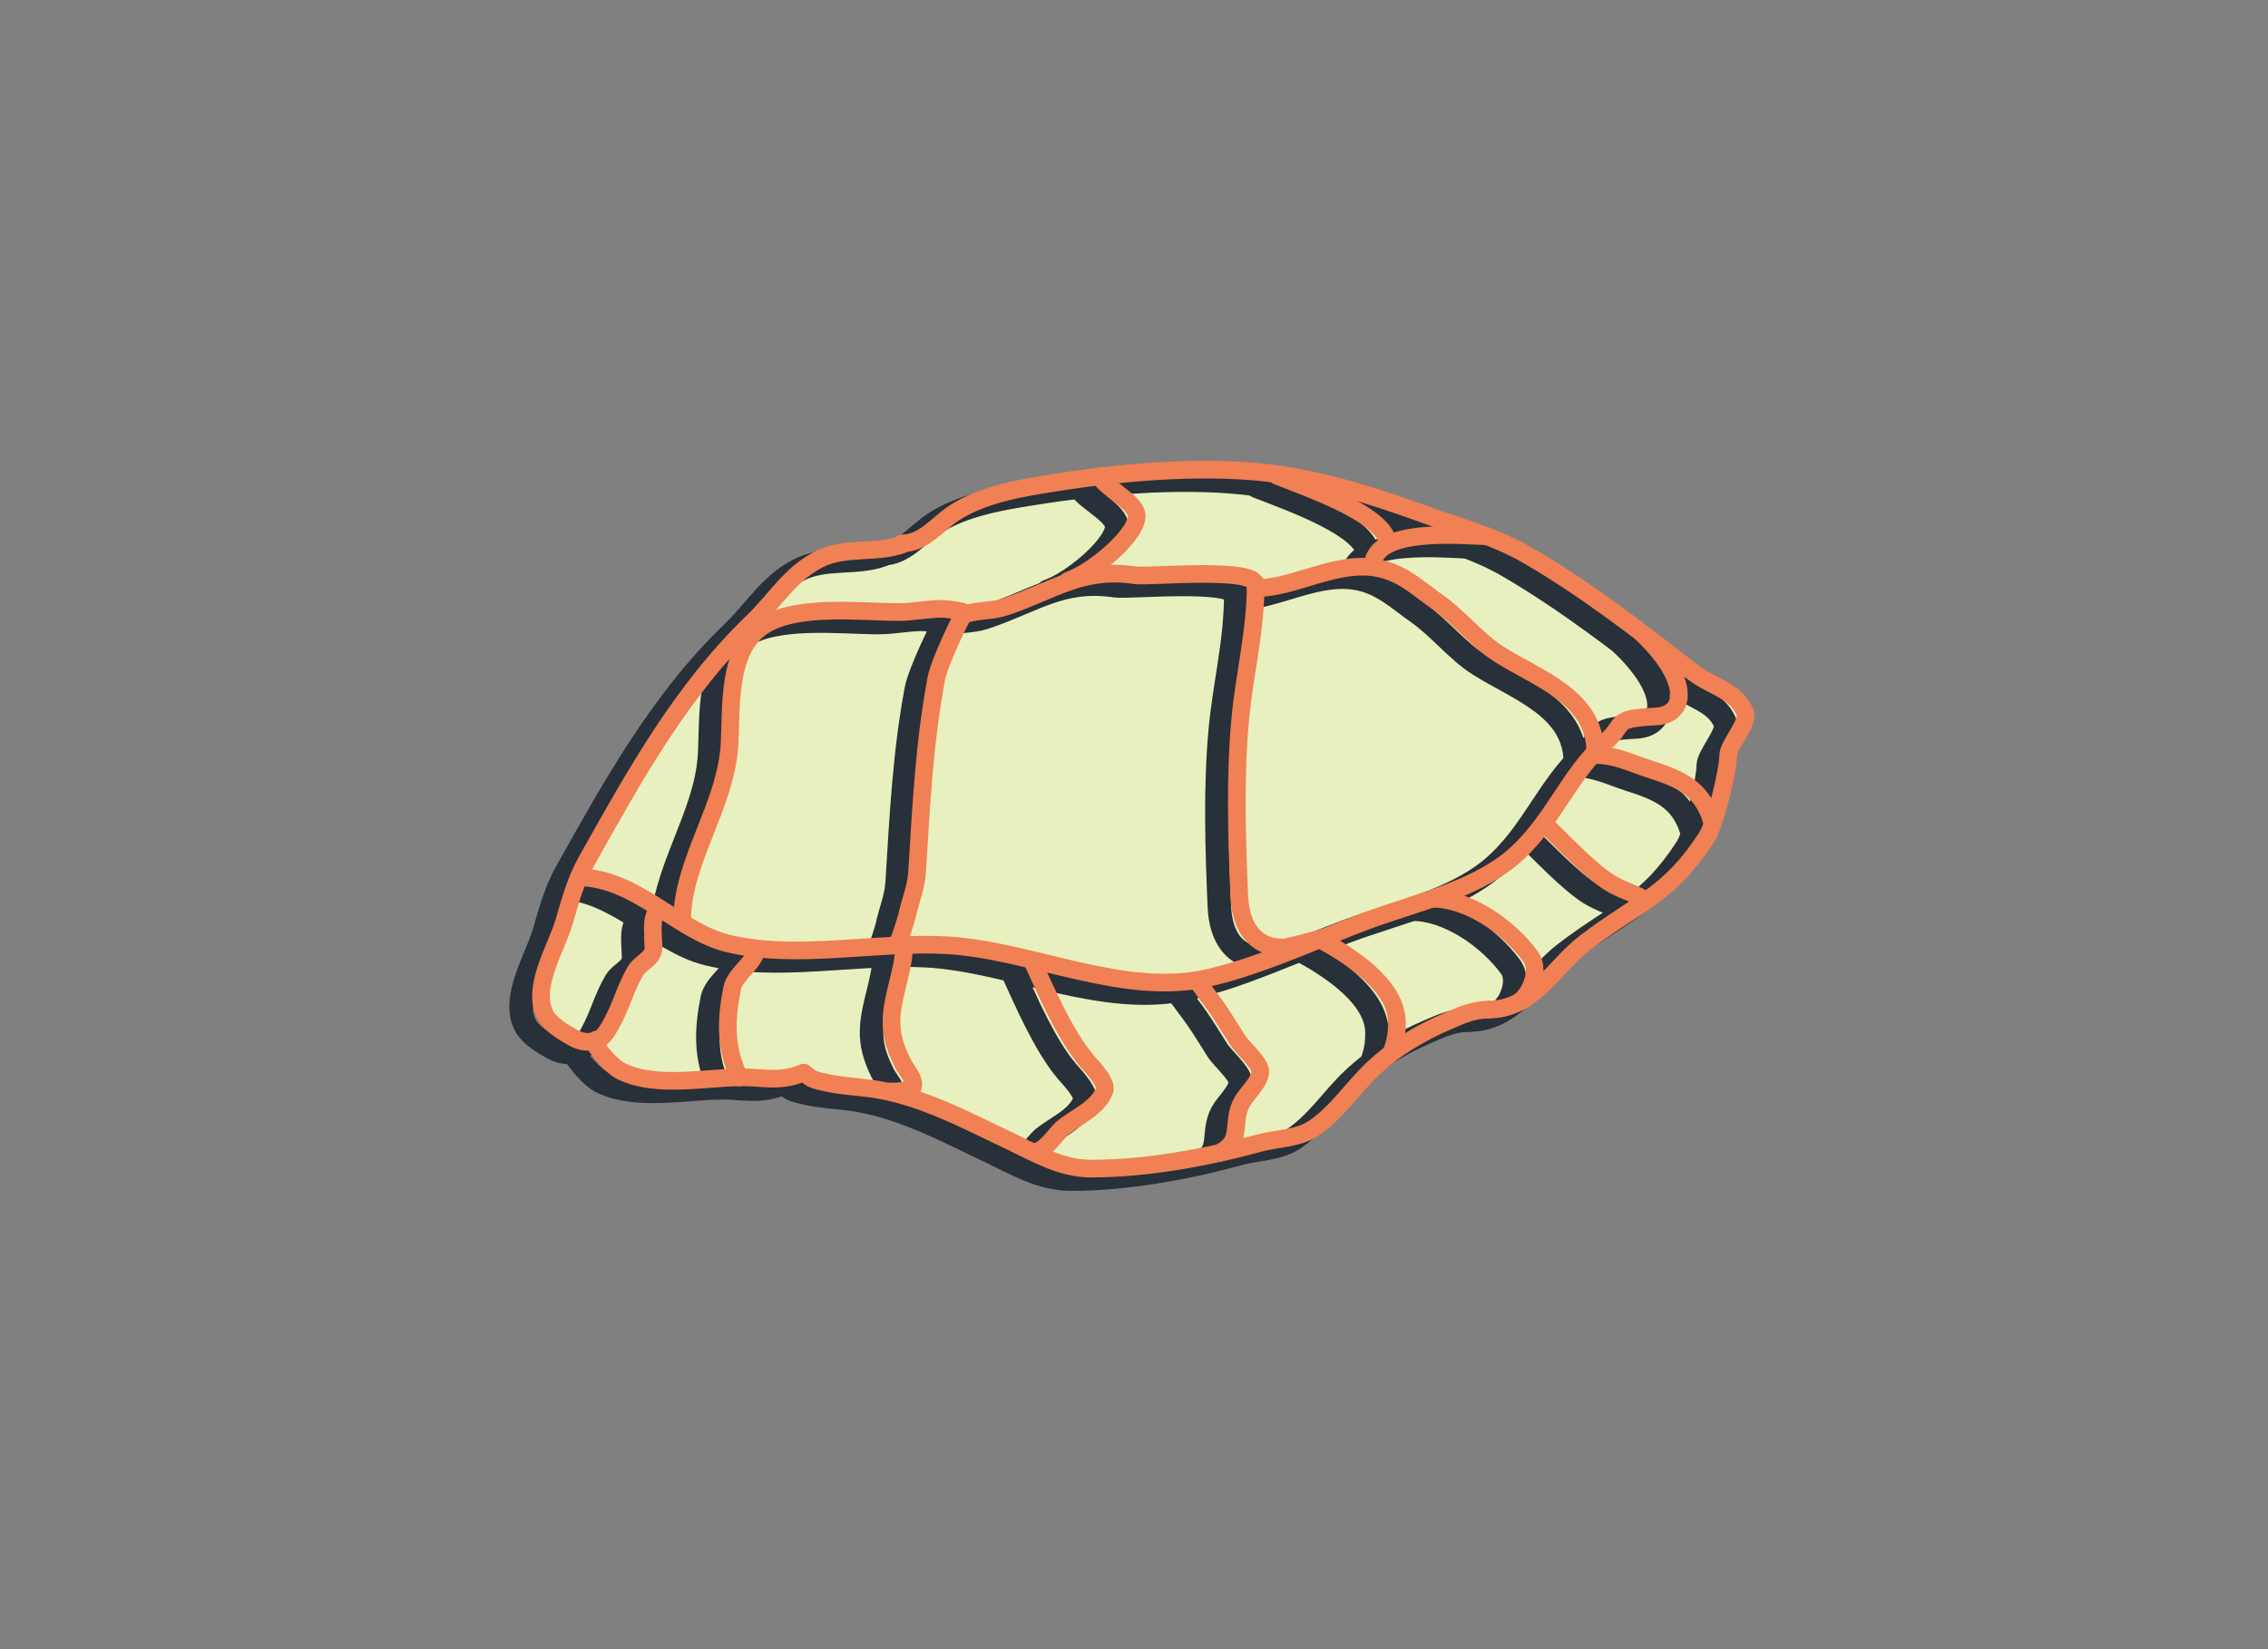 <?xml version="1.0" encoding="UTF-8" standalone="no"?>
<!DOCTYPE svg PUBLIC "-//W3C//DTD SVG 1.1//EN" "http://www.w3.org/Graphics/SVG/1.1/DTD/svg11.dtd">
<svg width="100%" height="100%" viewBox="0 0 803 584" version="1.1" xmlns="http://www.w3.org/2000/svg" xmlns:xlink="http://www.w3.org/1999/xlink" xml:space="preserve" xmlns:serif="http://www.serif.com/" style="fill-rule:evenodd;clip-rule:evenodd;stroke-linecap:round;stroke-linejoin:round;stroke-miterlimit:1.5;">
    <rect x="0" y="0" width="803" height="584" fill="#808080" stroke="none"/>
    <rect id="CAPARAZON" x="0" y="0" width="802.553" height="583.805" style="fill:none;"/>
    <g>
        <g>
            <path d="M210.213,368.911C201.099,373.724 191.682,359.671 191.753,351.772C191.814,344.991 198.458,330.311 199.956,326.314C202.615,319.219 204.339,311.709 207.825,304.989C224.618,272.616 242.768,246.597 266.78,220.14C273.447,212.794 281.046,203.182 289.907,198.186C299.103,193.001 310.123,196.354 319.722,192.781L319.583,192.402C327.555,192.402 331.928,185.107 338.17,181.555C348.224,175.833 357.109,173.492 368.435,171.766C393.185,167.995 417.252,164.932 442.374,166.845C467.082,168.726 481.979,174.681 505.269,182.401C515.707,185.86 531.378,191.009 540.988,196.604C571.546,214.396 571.147,217.85 599.863,238.258C602.652,240.24 617.617,246.077 618.053,252.269C618.314,255.973 612.909,264.415 612.046,267.521C608.478,280.364 611.011,284.503 604.394,296.567C594.684,314.269 576.389,321.779 561.439,333.815C551.093,342.145 542.578,357.495 527.282,357.495L527.077,357.561C521.739,357.561 517.518,359.537 512.66,361.637C502.909,365.852 493.92,371.2 486.12,378.598C479.026,385.326 473.193,394.442 464.888,399.795C459.603,403.202 451.928,403.17 445.975,404.809C427.319,409.945 405.838,413.834 386.511,413.834C375.685,413.834 366.727,408.324 357.247,403.827C341.643,396.424 325.685,387.802 308.311,385.466C303.083,384.764 297.813,384.548 292.65,383.381C290.917,382.99 289.045,382.658 287.443,381.851C286.914,381.584 284.928,379.794 284.89,380.076L284.715,379.832C276.125,383.474 269.892,381.348 262.393,381.476C249.547,381.696 232.51,385.212 220.484,379.517C216.637,377.695 212.507,372.491 210.213,368.911Z" style="fill:rgb(231,240,190);"/>
            <g>
                <path d="M204.21,371.857C201.543,373.266 198.436,372.614 195.871,371.187C192.712,369.428 188.147,366.762 186.25,363.519C180.596,353.856 190.154,339.09 192.717,330.027C194.744,322.862 196.924,315.234 200.587,308.701C217.613,278.333 234.244,248.175 259.542,223.853C267.549,216.154 272.503,207.211 282.669,201.898C292.034,197.004 303.174,199.958 312.484,196.493" style="fill:none;stroke:rgb(40,48,57);stroke-width:8.33px;"/>
                <path d="M312.344,196.114C320.057,196.114 324.902,189.131 330.932,185.267C339.829,179.566 350.98,177.199 361.196,175.479C384.641,171.532 411.357,168.817 435.135,170.557C457.107,172.165 477.467,178.664 498.031,186.113C510.066,190.473 522.628,193.854 533.75,200.317C554.8,212.549 573.468,227.162 592.624,241.97C599.035,246.926 607.551,248.144 610.815,255.982C612.3,259.547 604.808,267.514 604.808,271.234C604.808,276.559 600.232,295.555 597.156,300.28C583.588,321.118 573.266,322.973 554.201,337.528C542.938,346.127 535.843,361.208 520.044,361.208" style="fill:none;stroke:rgb(40,48,57);stroke-width:8.33px;"/>
                <path d="M519.839,361.274C514.5,361.274 510.279,363.249 505.421,365.349C495.671,369.564 486.682,374.913 478.881,382.311C471.788,389.038 465.954,398.155 457.649,403.508C452.364,406.914 444.69,406.882 438.737,408.521C420.081,413.657 398.6,417.546 379.273,417.546C368.446,417.546 359.488,412.037 350.009,407.54C334.404,400.136 318.447,391.515 301.073,389.179C295.845,388.476 290.574,388.26 285.411,387.094C283.678,386.702 281.806,386.371 280.204,385.563C279.676,385.297 277.689,383.507 277.651,383.788" style="fill:none;stroke:rgb(40,48,57);stroke-width:8.33px;"/>
                <path d="M277.477,383.544C268.887,387.186 262.654,385.061 255.155,385.189C242.309,385.409 225.272,388.925 213.246,383.229C209.399,381.407 205.269,376.203 202.974,372.624" style="fill:none;stroke:rgb(40,48,57);stroke-width:8.33px;"/>
                <path d="M197.875,314.432C217.89,314.432 232.809,333.385 250.462,337.747C274.846,343.772 303.446,336.99 328.359,338.453C358.395,340.217 390.781,356.937 420.783,349.991C440.162,345.504 458.892,336.447 477.496,329.551C493.609,323.578 514.412,319.001 527.955,307.746C542.566,295.604 548.005,278.29 561.645,266.172C568.803,259.811 563.446,258.227 579.215,257.426C590.231,256.867 591.578,244.502 574.094,227.804" style="fill:none;stroke:rgb(40,48,57);stroke-width:8.33px;"/>
                <path d="M437.537,210.304C437.537,227.452 433.579,241.949 432.041,258.625C430.17,278.908 430.85,300.74 431.729,321.096C432.178,331.485 436.862,339.269 447.297,339.269C448.83,339.269 460.768,336.068 464.268,334.898" style="fill:none;stroke:rgb(40,48,57);stroke-width:8.33px;"/>
                <path d="M437.654,211.99C451.462,211.99 466.57,201.79 481.366,205.017C489.833,206.865 495.308,212.243 502.105,217.034C509.689,222.38 515.84,230.38 523.55,235.288C537.565,244.209 557.766,250.518 557.766,270.109" style="fill:none;stroke:rgb(40,48,57);stroke-width:8.33px;"/>
                <path d="M519.6,193.608C512.883,193.608 478.987,189.811 478.987,204.312" style="fill:none;stroke:rgb(40,48,57);stroke-width:8.33px;"/>
                <path d="M437.47,210.769C437.58,204.391 399.518,208.123 394.883,207.428C375.871,204.576 365.88,212.982 348.588,218.696C343.676,220.319 338.818,219.588 334.043,221.483C333.507,221.696 325.551,238.136 324.433,244.116C320.126,267.162 319.123,289.106 317.649,312.496C317.291,318.166 315.215,322.63 314.055,328.151C313.891,328.931 310.971,338.356 310.446,338.356" style="fill:none;stroke:rgb(40,48,57);stroke-width:8.33px;"/>
                <path d="M260.374,227.372L260.374,223.873" style="fill:none;stroke:rgb(40,48,57);stroke-width:8.33px;"/>
                <path d="M234.452,329.73C234.452,308.667 250.037,289.063 251.251,267.134C251.973,254.083 250.3,233.413 263.433,225.17C275.41,217.652 297.672,220.452 311.147,220.452C316.27,220.452 321.313,219.313 326.472,219.313C328.84,219.313 335.826,220.502 333.461,220.6" style="fill:none;stroke:rgb(40,48,57);stroke-width:8.33px;"/>
                <path d="M382.578,172.248C382.205,175.18 394.526,180.945 395.336,185.775C396.463,192.49 379.906,206.429 371.027,209.373" style="fill:none;stroke:rgb(40,48,57);stroke-width:8.33px;"/>
                <path d="M445.212,172.274C455.292,176.253 484.355,186.233 484.355,196.523" style="fill:none;stroke:rgb(40,48,57);stroke-width:8.33px;"/>
                <path d="M204.393,371.787C206.705,371.425 208.422,367.949 209.45,366.132C212.827,360.157 214.499,353.268 218.004,347.471C219.644,344.758 223.226,343.654 224.169,340.453C224.994,337.653 222.013,326.159 227.319,326.159" style="fill:none;stroke:rgb(40,48,57);stroke-width:8.33px;"/>
                <path d="M254.785,385.267C249.286,374.503 250.173,363.681 252.179,353.654C253.223,348.431 260.593,344.473 260.593,339.886" style="fill:none;stroke:rgb(40,48,57);stroke-width:8.33px;"/>
                <path d="M313.045,338.534C313.045,348.455 307.55,358.421 308.752,368.607C309.259,372.904 310.892,376.941 312.878,380.729C314.181,383.215 316.643,385.435 316.268,388.41C316.049,390.151 309.758,390.235 308.097,390.235" style="fill:none;stroke:rgb(40,48,57);stroke-width:8.33px;"/>
                <path d="M358.316,343.78C363.428,354.887 369.796,369.874 377.662,379.285C379.174,381.094 385.038,387.008 384.02,389.831C381.794,396 374.234,399.121 369.502,402.879C366.657,405.137 363.021,411.619 359.073,411.619" style="fill:none;stroke:rgb(40,48,57);stroke-width:8.33px;"/>
                <path d="M416.286,351.165C416.696,350.683 419.729,355.106 420.105,355.616C421.361,357.317 422.663,358.965 423.86,360.711C426.414,364.434 428.72,368.296 431.159,372.092C432.803,374.651 438.772,379.865 439.113,382.739C439.543,386.375 434.507,390.729 432.767,393.844C428.603,401.296 433.45,407.685 424.672,411.971" style="fill:none;stroke:rgb(40,48,57);stroke-width:8.33px;"/>
                <path d="M460.66,336.582C470.721,342.068 487.529,352.622 487.529,365.772C487.529,369.752 487.053,372.663 485.629,376.318" style="fill:none;stroke:rgb(40,48,57);stroke-width:8.33px;"/>
                <path d="M500.053,321.963C513.01,321.963 527.277,332.129 534.767,342.305C537.473,345.98 536.193,351.274 534.086,354.876C533.764,355.425 531.634,358.277 531.032,358.277" style="fill:none;stroke:rgb(40,48,57);stroke-width:8.33px;"/>
                <path d="M539.891,295.579C545.37,300.69 555.806,312.038 563.187,316.507C566.131,318.29 569.343,319.384 572.457,320.805C572.915,321.014 574.75,321.802 574.912,322.331" style="fill:none;stroke:rgb(40,48,57);stroke-width:8.33px;"/>
                <path d="M558.501,271.119C564.769,271.119 570.748,274.057 576.649,275.966C587.125,279.355 595.505,282.423 599.051,294.529" style="fill:none;stroke:rgb(40,48,57);stroke-width:8.33px;"/>
            </g>
        </g>
        <g>
            <path d="M211.262,368.145C208.596,369.553 205.488,368.902 202.924,367.474C199.764,365.715 195.2,363.049 193.303,359.807C187.649,350.144 197.206,335.378 199.77,326.314C201.797,319.149 203.976,311.522 207.64,304.989C224.666,274.621 241.297,244.463 266.594,220.14C274.602,212.442 279.556,203.498 289.722,198.186C299.087,193.292 310.227,196.246 319.537,192.781" style="fill:none;stroke:rgb(241,128,84);stroke-width:6.25px;"/>
            <path d="M319.397,192.402C327.11,192.402 331.955,185.419 337.985,181.555C346.881,175.854 358.033,173.486 368.249,171.766C391.694,167.819 418.41,165.105 442.188,166.845C464.16,168.453 484.519,174.952 505.084,182.401C517.119,186.76 529.681,190.142 540.803,196.604C561.852,208.836 580.521,223.45 599.677,238.258C606.088,243.213 614.604,244.432 617.868,252.269C619.352,255.834 611.861,263.802 611.861,267.521C611.861,272.847 607.284,291.843 604.208,296.567C590.641,317.406 580.319,319.26 561.254,333.815C549.991,342.414 542.896,357.495 527.097,357.495" style="fill:none;stroke:rgb(241,128,84);stroke-width:6.25px;"/>
            <path d="M526.892,357.561C521.553,357.561 517.332,359.537 512.474,361.637C502.723,365.852 493.734,371.2 485.934,378.598C478.841,385.326 473.007,394.442 464.702,399.795C459.417,403.202 451.743,403.17 445.789,404.809C427.133,409.945 405.652,413.834 386.326,413.834C375.499,413.834 366.541,408.324 357.062,403.827C341.457,396.424 325.499,387.802 308.125,385.466C302.897,384.764 297.627,384.548 292.464,383.381C290.731,382.99 288.859,382.658 287.257,381.851C286.728,381.584 284.742,379.794 284.704,380.076" style="fill:none;stroke:rgb(241,128,84);stroke-width:6.25px;"/>
            <path d="M284.53,379.832C275.94,383.474 269.706,381.348 262.208,381.476C249.362,381.696 232.325,385.212 220.299,379.517C216.452,377.695 212.322,372.491 210.027,368.911" style="fill:none;stroke:rgb(241,128,84);stroke-width:6.25px;"/>
            <path d="M204.928,310.719C224.943,310.719 239.862,329.673 257.515,334.035C281.899,340.06 310.499,333.277 335.412,334.74C365.448,336.504 397.834,353.224 427.836,346.278C447.214,341.792 465.945,332.734 484.549,325.838C500.662,319.866 521.465,315.288 535.008,304.034C549.619,291.891 555.058,274.578 568.697,262.459C575.856,256.099 570.499,254.514 586.268,253.714C597.284,253.154 598.63,240.789 581.147,224.092" style="fill:none;stroke:rgb(241,128,84);stroke-width:6.25px;"/>
            <path d="M444.589,206.592C444.589,223.74 440.632,238.236 439.093,254.912C437.223,275.195 437.903,297.028 438.782,317.383C439.231,327.773 443.915,335.556 454.35,335.556C455.883,335.556 467.821,332.355 471.321,331.185" style="fill:none;stroke:rgb(241,128,84);stroke-width:6.25px;"/>
            <path d="M444.707,208.278C458.515,208.278 473.623,198.077 488.418,201.305C496.886,203.152 502.361,208.531 509.158,213.322C516.741,218.667 522.893,226.668 530.602,231.575C544.618,240.497 564.819,246.805 564.819,266.397" style="fill:none;stroke:rgb(241,128,84);stroke-width:6.25px;"/>
            <path d="M526.653,189.896C519.936,189.896 486.04,186.099 486.04,200.6" style="fill:none;stroke:rgb(241,128,84);stroke-width:6.25px;"/>
            <path d="M444.522,207.056C444.633,200.679 406.571,204.411 401.936,203.715C382.924,200.864 372.933,209.269 355.641,214.983C350.728,216.607 345.87,215.876 341.096,217.771C340.56,217.983 332.604,234.423 331.486,240.404C327.178,263.449 326.176,285.394 324.701,308.784C324.344,314.453 322.268,318.917 321.108,324.438C320.944,325.219 318.023,334.643 317.498,334.643" style="fill:none;stroke:rgb(241,128,84);stroke-width:6.25px;"/>
            <path d="M267.427,223.66L267.427,220.161" style="fill:none;stroke:rgb(241,128,84);stroke-width:6.25px;"/>
            <path d="M241.505,326.017C241.505,304.954 257.09,285.35 258.304,263.421C259.026,250.371 257.353,229.7 270.486,221.457C282.463,213.939 304.725,216.74 318.2,216.74C323.323,216.74 328.365,215.601 333.525,215.601C335.893,215.601 342.879,216.79 340.513,216.887" style="fill:none;stroke:rgb(241,128,84);stroke-width:6.25px;"/>
            <path d="M389.631,168.535C389.258,171.468 401.578,177.232 402.389,182.063C403.516,188.777 386.959,202.716 378.08,205.661" style="fill:none;stroke:rgb(241,128,84);stroke-width:6.25px;"/>
            <path d="M452.265,168.562C462.345,172.54 491.408,182.52 491.408,192.81" style="fill:none;stroke:rgb(241,128,84);stroke-width:6.25px;"/>
            <path d="M211.446,368.074C213.758,367.713 215.475,364.237 216.502,362.419C219.879,356.444 221.552,349.555 225.056,343.758C226.696,341.046 230.279,339.941 231.222,336.741C232.047,333.941 229.066,322.446 234.372,322.446" style="fill:none;stroke:rgb(241,128,84);stroke-width:6.25px;"/>
            <path d="M261.837,381.554C256.339,370.791 257.226,359.968 259.231,349.941C260.276,344.718 267.646,340.76 267.646,336.174" style="fill:none;stroke:rgb(241,128,84);stroke-width:6.25px;"/>
            <path d="M320.097,334.822C320.097,344.742 314.603,354.708 315.805,364.894C316.311,369.191 317.945,373.228 319.931,377.017C321.234,379.502 323.696,381.722 323.321,384.698C323.101,386.439 316.81,386.522 315.15,386.522" style="fill:none;stroke:rgb(241,128,84);stroke-width:6.25px;"/>
            <path d="M365.369,340.067C370.481,351.175 376.849,366.161 384.714,375.572C386.227,377.381 392.091,383.295 391.073,386.118C388.847,392.287 381.287,395.409 376.554,399.166C373.71,401.425 370.073,407.906 366.125,407.906" style="fill:none;stroke:rgb(241,128,84);stroke-width:6.25px;"/>
            <path d="M423.339,347.452C423.749,346.97 426.782,351.394 427.158,351.903C428.413,353.605 429.716,355.253 430.913,356.998C433.467,360.721 435.773,364.584 438.212,368.38C439.856,370.938 445.825,376.152 446.165,379.026C446.596,382.662 441.56,387.016 439.82,390.131C435.655,397.584 440.502,403.973 431.725,408.259" style="fill:none;stroke:rgb(241,128,84);stroke-width:6.25px;"/>
            <path d="M467.712,332.87C477.773,338.355 494.582,348.91 494.582,362.059C494.582,366.04 494.106,368.951 492.682,372.605" style="fill:none;stroke:rgb(241,128,84);stroke-width:6.25px;"/>
            <path d="M507.105,318.251C520.063,318.251 534.33,328.416 541.82,338.592C544.526,342.268 543.246,347.562 541.139,351.163C540.817,351.713 538.686,354.565 538.084,354.565" style="fill:none;stroke:rgb(241,128,84);stroke-width:6.25px;"/>
            <path d="M546.943,291.866C552.423,296.978 562.859,308.325 570.239,312.794C573.184,314.577 576.395,315.672 579.51,317.093C579.968,317.302 581.803,318.09 581.964,318.618" style="fill:none;stroke:rgb(241,128,84);stroke-width:6.25px;"/>
            <path d="M565.554,267.406C571.822,267.406 577.801,270.344 583.702,272.253C594.178,275.642 602.558,278.711 606.104,290.816" style="fill:none;stroke:rgb(241,128,84);stroke-width:6.25px;"/>
        </g>
    </g>
    <g id="Capa1">
    </g>
</svg>
